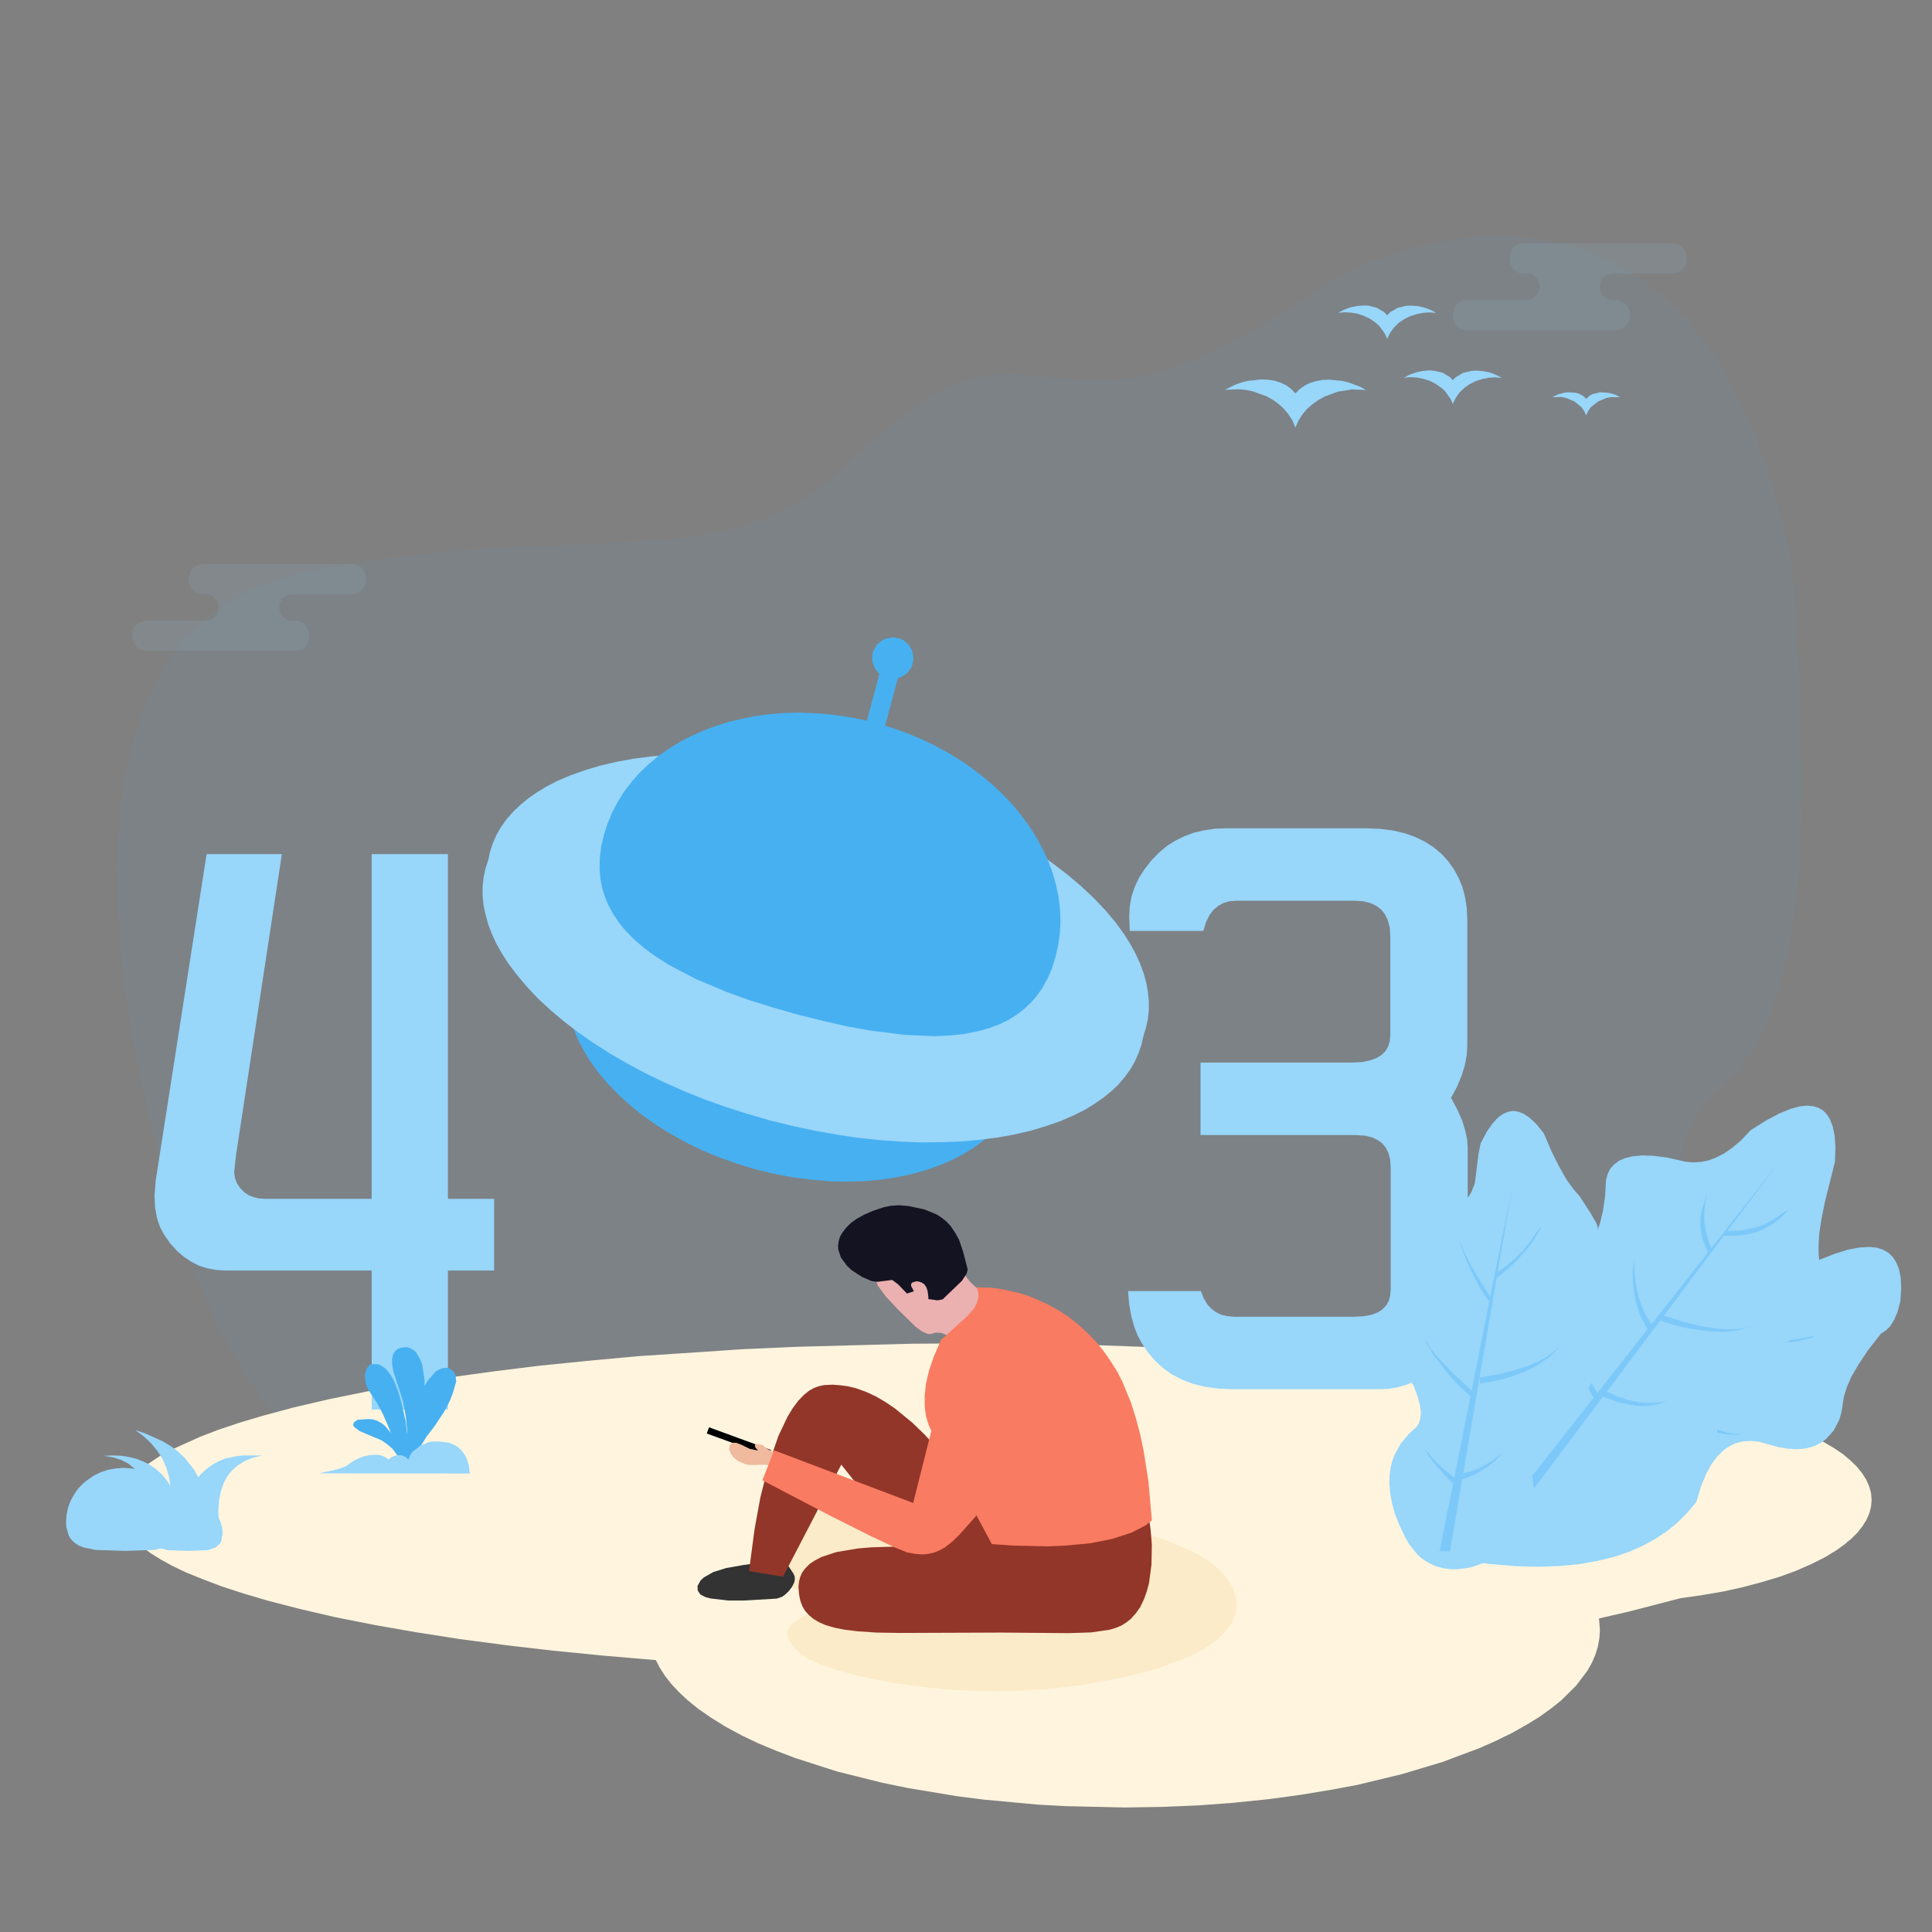 <?xml version="1.0" standalone="no"?><!DOCTYPE svg PUBLIC "-//W3C//DTD SVG 1.1//EN" "http://www.w3.org/Graphics/SVG/1.1/DTD/svg11.dtd"><svg height="1024" node-id="1" sillyvg="true" template-height="1024" template-width="1024" version="1.1" viewBox="0 0 1024 1024" width="1024" xmlns="http://www.w3.org/2000/svg" xmlns:xlink="http://www.w3.org/1999/xlink"><rect x="0" y="0" width="1024" height="1024" fill="#808080" stroke="none"/><defs node-id="113"><linearGradient gradientUnits="objectBoundingBox" id="未命名的渐变_30" node-id="5" spreadMethod="pad" x1="212.14" x2="212.78" y1="933.32" y2="933.35"><stop offset="0" stop-color="#98d6fa"></stop><stop offset="1" stop-color="#47b0f1"></stop></linearGradient><linearGradient gradientUnits="objectBoundingBox" id="未命名的渐变_30-2" node-id="8" spreadMethod="pad" x1="212.14" x2="212.78" y1="933.32" y2="933.35"><stop offset="0" stop-color="#98d6fa"></stop><stop offset="1" stop-color="#47b0f1"></stop></linearGradient><linearGradient gradientUnits="objectBoundingBox" id="未命名的渐变_3" node-id="9" spreadMethod="pad" x1="213.77" x2="214.77" y1="931.76" y2="931.76"><stop offset="0" stop-color="#fff5de"></stop><stop offset="1" stop-color="#fbd2ac"></stop></linearGradient><linearGradient gradientUnits="objectBoundingBox" id="未命名的渐变_30-3" node-id="12" spreadMethod="pad" x1="211.01" x2="211.64" y1="934.89" y2="934.91"><stop offset="0" stop-color="#98d6fa"></stop><stop offset="1" stop-color="#47b0f1"></stop></linearGradient><linearGradient gradientUnits="objectBoundingBox" id="未命名的渐变_30-4" node-id="13" spreadMethod="pad" x1="209.74" x2="210.38" y1="936.45" y2="936.47"><stop offset="0" stop-color="#98d6fa"></stop><stop offset="1" stop-color="#47b0f1"></stop></linearGradient><linearGradient gradientUnits="objectBoundingBox" id="未命名的渐变_30-5" node-id="14" spreadMethod="pad" x1="209.74" x2="210.38" y1="936.45" y2="936.47"><stop offset="0" stop-color="#98d6fa"></stop><stop offset="1" stop-color="#47b0f1"></stop></linearGradient><linearGradient gradientUnits="objectBoundingBox" id="未命名的渐变_30-6" node-id="15" spreadMethod="pad" x1="207.92" x2="208.55" y1="938.7" y2="938.72"><stop offset="0" stop-color="#98d6fa"></stop><stop offset="1" stop-color="#47b0f1"></stop></linearGradient><linearGradient gradientUnits="objectBoundingBox" id="未命名的渐变_30-7" node-id="16" spreadMethod="pad" x1="213.02" x2="213.41" y1="931.26" y2="931.82"><stop offset="0" stop-color="#98d6fa"></stop><stop offset="1" stop-color="#47b0f1"></stop></linearGradient><linearGradient gradientUnits="objectBoundingBox" id="未命名的渐变_30-8" node-id="17" spreadMethod="pad" x1="213.43" x2="214.09" y1="931.63" y2="931.42"><stop offset="0" stop-color="#98d6fa"></stop><stop offset="1" stop-color="#47b0f1"></stop></linearGradient><linearGradient gradientUnits="objectBoundingBox" id="未命名的渐变_30-9" node-id="18" spreadMethod="pad" x1="212.83" x2="213.87" y1="931.42" y2="931.57"><stop offset="0" stop-color="#98d6fa"></stop><stop offset="1" stop-color="#47b0f1"></stop></linearGradient><linearGradient gradientUnits="objectBoundingBox" id="未命名的渐变_30-10" node-id="19" spreadMethod="pad" x1="213.36" x2="214.46" y1="931.66" y2="931.46"><stop offset="0" stop-color="#98d6fa"></stop><stop offset="1" stop-color="#47b0f1"></stop></linearGradient><linearGradient gradientUnits="objectBoundingBox" id="未命名的渐变_12" node-id="20" spreadMethod="pad" x1="213.3" x2="213.61" y1="931.84" y2="931.49"><stop offset="0" stop-color="#98d6fa"></stop><stop offset="1" stop-color="#47b0f1"></stop></linearGradient><linearGradient gradientUnits="objectBoundingBox" id="未命名的渐变_30-11" node-id="23" spreadMethod="pad" x1="191.46" x2="191.52" y1="932.49" y2="931.54"><stop offset="0" stop-color="#98d6fa"></stop><stop offset="1" stop-color="#47b0f1"></stop></linearGradient><linearGradient gradientUnits="objectBoundingBox" id="未命名的渐变_30-12" node-id="24" spreadMethod="pad" x1="202.57" x2="205.29" y1="933.34" y2="932.39"><stop offset="0" stop-color="#98d6fa"></stop><stop offset="1" stop-color="#47b0f1"></stop></linearGradient><linearGradient gradientUnits="objectBoundingBox" id="未命名的渐变_30-13" node-id="25" spreadMethod="pad" x1="213.02" x2="213.4" y1="931.26" y2="931.83"><stop offset="0" stop-color="#98d6fa"></stop><stop offset="1" stop-color="#47b0f1"></stop></linearGradient><linearGradient gradientUnits="objectBoundingBox" id="未命名的渐变_30-14" node-id="26" spreadMethod="pad" x1="209.44" x2="209.04" y1="933.56" y2="934.33"><stop offset="0" stop-color="#98d6fa"></stop><stop offset="1" stop-color="#47b0f1"></stop></linearGradient><linearGradient gradientUnits="objectBoundingBox" id="未命名的渐变_30-15" node-id="27" spreadMethod="pad" x1="208.91" x2="209.47" y1="932.9" y2="933.41"><stop offset="0" stop-color="#98d6fa"></stop><stop offset="1" stop-color="#47b0f1"></stop></linearGradient><linearGradient gradientUnits="objectBoundingBox" id="未命名的渐变_30-16" node-id="28" spreadMethod="pad" x1="209.46" x2="210.31" y1="933.63" y2="933.93"><stop offset="0" stop-color="#98d6fa"></stop><stop offset="1" stop-color="#47b0f1"></stop></linearGradient><linearGradient gradientUnits="objectBoundingBox" id="未命名的渐变_30-17" node-id="29" spreadMethod="pad" x1="210.5" x2="211.35" y1="933.26" y2="933.52"><stop offset="0" stop-color="#98d6fa"></stop><stop offset="1" stop-color="#47b0f1"></stop></linearGradient><linearGradient gradientUnits="objectBoundingBox" id="未命名的渐变_30-18" node-id="30" spreadMethod="pad" x1="208.38" x2="209.23" y1="934.55" y2="934.8"><stop offset="0" stop-color="#98d6fa"></stop><stop offset="1" stop-color="#47b0f1"></stop></linearGradient><linearGradient gradientUnits="objectBoundingBox" id="未命名的渐变_30-19" node-id="31" spreadMethod="pad" x1="206.13" x2="206.41" y1="935.52" y2="934.66"><stop offset="0" stop-color="#98d6fa"></stop><stop offset="1" stop-color="#47b0f1"></stop></linearGradient><linearGradient gradientUnits="objectBoundingBox" id="未命名的渐变_30-20" node-id="32" spreadMethod="pad" x1="205.12" x2="205.17" y1="933.62" y2="932.72"><stop offset="0" stop-color="#98d6fa"></stop><stop offset="1" stop-color="#47b0f1"></stop></linearGradient><linearGradient gradientUnits="objectBoundingBox" id="未命名的渐变_30-21" node-id="33" spreadMethod="pad" x1="202.23" x2="202.25" y1="933.48" y2="932.58"><stop offset="0" stop-color="#98d6fa"></stop><stop offset="1" stop-color="#47b0f1"></stop></linearGradient><linearGradient gradientUnits="objectBoundingBox" id="未命名的渐变_30-22" node-id="34" spreadMethod="pad" x1="205.85" x2="205.91" y1="933.71" y2="932.81"><stop offset="0" stop-color="#98d6fa"></stop><stop offset="1" stop-color="#47b0f1"></stop></linearGradient><linearGradient gradientUnits="objectBoundingBox" id="未命名的渐变_30-23" node-id="35" spreadMethod="pad" x1="211.33" x2="212.46" y1="936.68" y2="936.68"><stop offset="0" stop-color="#98d6fa"></stop><stop offset="1" stop-color="#47b0f1"></stop></linearGradient><linearGradient gradientUnits="objectBoundingBox" id="未命名的渐变_30-24" node-id="36" spreadMethod="pad" x1="214.58" x2="215.22" y1="932.13" y2="932.2"><stop offset="0" stop-color="#98d6fa"></stop><stop offset="1" stop-color="#47b0f1"></stop></linearGradient><linearGradient gradientUnits="objectBoundingBox" id="未命名的渐变_31" node-id="37" spreadMethod="pad" x1="217.29" x2="217.46" y1="931.06" y2="930.99"><stop offset="0.03" stop-color="#afdef9"></stop><stop offset="1" stop-color="#7cc9f9"></stop></linearGradient><linearGradient gradientUnits="objectBoundingBox" id="未命名的渐变_30-25" node-id="40" spreadMethod="pad" x1="215.14" x2="215.68" y1="931.63" y2="931.87"><stop offset="0" stop-color="#98d6fa"></stop><stop offset="1" stop-color="#47b0f1"></stop></linearGradient><linearGradient gradientUnits="objectBoundingBox" id="未命名的渐变_31-2" node-id="41" spreadMethod="pad" x1="217.49" x2="217.63" y1="931.52" y2="931.46"><stop offset="0.03" stop-color="#afdef9"></stop><stop offset="1" stop-color="#7cc9f9"></stop></linearGradient><linearGradient gradientUnits="objectBoundingBox" id="未命名的渐变_30-26" node-id="42" spreadMethod="pad" x1="216.3" x2="216.51" y1="931.36" y2="931.93"><stop offset="0" stop-color="#98d6fa"></stop><stop offset="1" stop-color="#47b0f1"></stop></linearGradient><linearGradient gradientUnits="objectBoundingBox" id="未命名的渐变_31-3" node-id="43" spreadMethod="pad" x1="217.28" x2="217.45" y1="931.99" y2="931.92"><stop offset="0.03" stop-color="#afdef9"></stop><stop offset="1" stop-color="#7cc9f9"></stop></linearGradient><linearGradient gradientUnits="objectBoundingBox" id="未命名的渐变_32" node-id="44" spreadMethod="pad" x1="214.79" x2="215.79" y1="932.46" y2="932.46"><stop offset="0" stop-color="#f5dda7"></stop><stop offset="1" stop-color="#fa9a41"></stop></linearGradient><linearGradient gradientUnits="objectBoundingBox" id="未命名的渐变_34" node-id="47" spreadMethod="pad" x1="216.37" x2="215.5" y1="932.2" y2="932.2"><stop offset="0" stop-color="#1d181c"></stop><stop offset="0.3" stop-color="#2c2422"></stop><stop offset="0.5" stop-color="#42352c"></stop><stop offset="0.7" stop-color="#57352c"></stop><stop offset="1" stop-color="#923629"></stop></linearGradient><linearGradient gradientUnits="objectBoundingBox" id="未命名的渐变_34-2" node-id="53" spreadMethod="pad" x1="216.01" x2="215.14" y1="932.56" y2="932.56"><stop offset="0" stop-color="#1d181c"></stop><stop offset="0.3" stop-color="#2c2422"></stop><stop offset="0.5" stop-color="#42352c"></stop><stop offset="0.7" stop-color="#57352c"></stop><stop offset="1" stop-color="#923629"></stop></linearGradient><linearGradient gradientUnits="objectBoundingBox" id="未命名的渐变_36" node-id="54" spreadMethod="pad" x1="216.78" x2="215.78" y1="932.04" y2="932.04"><stop offset="0" stop-color="#ffb859"></stop><stop offset="1" stop-color="#f97b61"></stop></linearGradient><linearGradient gradientUnits="objectBoundingBox" id="未命名的渐变_36-2" node-id="57" spreadMethod="pad" x1="216.48" x2="215.48" y1="932.13" y2="932.13"><stop offset="0" stop-color="#ffb859"></stop><stop offset="1" stop-color="#f97b61"></stop></linearGradient></defs><g node-id="342"><g node-id="343"><path d="M 0.00 0.00 L 1024.00 0.00 L 1024.00 1024.00 L 0.00 1024.00 Z" fill="#ffffff" fill-opacity="0" fill-rule="nonzero" group-id="1,2" id="矩形" node-id="61" stroke="none" target-height="1024" target-width="1024" target-x="0" target-y="0"></path><g node-id="344"><g node-id="350"><path d="M 76.80 581.80 L 72.00 559.40 L 67.80 535.60 L 64.20 506.80 L 62.30 480.30 L 62.10 458.20 L 62.40 447.00 L 63.20 435.80 L 64.40 424.60 L 66.10 413.40 L 68.20 402.50 L 71.00 391.90 L 73.40 384.00 L 76.20 376.30 L 79.30 368.90 L 82.80 361.80 L 86.70 354.80 L 91.00 348.20 L 95.70 341.90 L 100.90 335.90 L 106.50 330.30 L 112.60 325.10 L 119.20 320.30 L 126.40 315.90 L 132.30 312.90 L 138.70 310.10 L 145.40 307.60 L 152.70 305.40 L 160.40 303.50 L 178.10 300.10 L 194.90 297.30 L 210.70 295.10 L 226.70 293.30 L 256.00 290.80 L 277.20 289.70 L 333.40 287.30 L 356.00 285.50 L 366.40 284.30 L 376.70 282.60 L 386.60 280.50 L 396.00 278.00 L 402.90 275.70 L 409.70 273.00 L 416.30 270.00 L 422.80 266.50 L 428.90 262.70 L 435.10 258.40 L 441.10 253.50 L 464.00 232.30 L 478.40 220.40 L 490.80 211.80 L 496.90 208.20 L 502.50 205.40 L 507.70 203.20 L 513.00 201.40 L 518.20 200.10 L 528.20 198.70 L 538.70 198.50 L 546.80 199.00 L 575.60 201.60 L 582.90 201.80 L 590.30 201.50 L 597.80 200.60 L 605.20 199.20 L 612.70 197.40 L 620.20 195.20 L 634.80 189.80 L 652.30 181.60 L 662.10 176.40 L 680.00 165.80 L 708.70 147.10 L 721.40 140.90 L 730.30 137.30 L 743.60 132.90 L 759.10 128.90 L 776.30 126.10 L 785.10 125.30 L 794.30 125.10 L 803.80 125.30 L 818.10 126.90 L 832.70 130.20 L 839.80 132.50 L 847.00 135.30 L 854.30 138.60 L 861.50 142.50 L 868.40 146.90 L 875.30 151.90 L 882.20 157.70 L 889.00 164.20 L 894.10 169.60 L 904.10 182.10 L 913.90 197.00 L 922.50 213.10 L 926.70 222.20 L 930.80 232.10 L 938.20 253.20 L 944.60 276.50 L 947.60 289.50 L 950.40 303.50 L 951.90 326.90 L 954.30 374.00 L 955.10 412.60 L 954.60 442.10 L 953.90 456.60 L 952.70 470.50 L 949.70 493.80 L 948.00 503.30 L 943.80 520.90 L 941.10 529.40 L 938.10 537.40 L 934.90 544.90 L 931.30 551.80 L 928.10 557.30 L 924.60 562.30 L 921.00 567.00 L 917.10 571.30 L 907.60 580.30 L 903.20 585.10 L 899.80 589.70 L 897.10 594.00 L 894.80 598.80 L 893.20 603.30 L 892.20 607.60 L 891.80 611.70 L 891.90 616.00 L 892.40 620.00 L 893.40 624.00 L 894.90 627.80 L 898.90 635.00 L 904.30 641.60 L 908.50 645.70 L 913.10 649.40 L 918.10 652.80 L 923.30 655.80 L 928.70 658.40 L 934.10 660.60 L 939.70 662.40 L 945.10 663.80 L 953.50 665.30 L 956.00 666.20 L 958.00 667.40 L 959.50 668.90 L 960.70 670.60 L 961.60 673.10 L 962.00 676.00 L 961.80 679.40 L 961.00 683.40 L 957.90 691.30 L 955.50 695.90 L 952.30 701.00 L 947.80 707.30 L 942.40 714.10 L 935.80 721.30 L 928.90 728.20 L 921.10 735.20 L 912.30 742.40 L 903.30 749.20 L 893.60 755.80 L 883.10 762.30 L 875.00 766.80 L 858.00 775.10 L 843.70 781.10 L 836.30 783.70 L 826.40 786.80 L 810.80 791.10 L 790.70 796.10 L 769.10 800.90 L 743.80 806.00 L 717.40 810.90 L 687.90 815.70 L 657.50 820.10 L 624.90 824.20 L 602.90 826.60 L 556.90 830.60 L 509.90 833.40 L 485.90 834.20 L 461.90 834.60 L 438.00 834.50 L 414.00 834.00 L 390.10 832.90 L 366.50 831.30 L 343.20 829.10 L 325.70 827.10 L 308.60 824.60 L 291.90 821.90 L 275.50 818.70 L 259.10 815.20 L 243.20 811.20 L 227.90 806.80 L 213.00 802.00 L 204.40 798.00 L 196.20 793.60 L 188.40 788.80 L 181.00 783.70 L 173.80 778.20 L 167.00 772.40 L 160.50 766.30 L 154.40 759.90 L 146.60 751.00 L 139.40 741.80 L 132.80 732.30 L 126.60 722.50 L 120.80 712.60 L 115.60 702.60 L 110.70 692.40 L 102.20 672.40 L 96.80 657.60 L 92.20 643.60 L 88.20 629.90 L 82.20 606.10 L 76.80 581.80 Z" fill="#47b0f1" fill-opacity="0.05" fill-rule="nonzero" group-id="1,2,3,9" id="路径-58" node-id="63" stroke="none" target-height="709.5" target-width="899.9" target-x="62.1" target-y="125.1"></path></g><g node-id="351"><path d="M 158.00 329.00 L 161.10 330.60 L 162.30 331.80 L 163.80 334.70 L 164.00 336.50 L 163.70 339.50 L 163.00 341.30 L 161.80 342.80 L 160.30 344.00 L 158.50 344.70 L 156.50 345.00 L 77.50 345.00 L 75.50 344.70 L 73.70 344.00 L 72.20 342.80 L 71.00 341.30 L 70.30 339.50 L 70.00 337.50 L 70.30 334.50 L 71.00 332.70 L 72.20 331.20 L 73.70 330.00 L 75.50 329.30 L 77.50 329.00 L 109.00 329.00 L 110.90 328.70 L 112.50 328.10 L 113.90 327.00 L 115.00 325.70 L 115.70 324.10 L 116.00 322.00 L 115.70 320.10 L 115.10 318.50 L 114.00 317.10 L 112.70 316.00 L 111.10 315.30 L 109.20 315.00 L 106.00 315.00 L 104.30 314.30 L 101.70 312.20 L 100.20 309.30 L 100.00 306.50 L 100.30 304.50 L 101.00 302.70 L 102.20 301.20 L 103.70 300.00 L 105.50 299.30 L 107.50 299.00 L 186.50 299.00 L 188.50 299.30 L 190.30 300.00 L 191.80 301.20 L 193.00 302.70 L 193.70 304.50 L 194.00 307.50 L 193.70 309.50 L 193.00 311.30 L 191.80 312.80 L 190.30 314.00 L 188.50 314.70 L 186.50 315.00 L 155.00 315.00 L 153.10 315.30 L 151.50 315.90 L 150.10 317.00 L 149.00 318.30 L 148.30 319.90 L 148.00 321.80 L 148.30 323.90 L 148.90 325.50 L 150.00 326.90 L 151.30 328.00 L 152.90 328.70 L 154.80 329.00 L 158.00 329.00 Z" fill="url(#未命名的渐变_30)" fill-opacity="0.1" fill-rule="nonzero" group-id="1,2,3,10" id="形状结合" node-id="64" stroke="none" target-height="46" target-width="124" target-x="70" target-y="299"></path></g><g node-id="352"><path d="M 858.00 159.00 L 861.10 160.60 L 862.30 161.80 L 863.80 164.70 L 864.00 166.50 L 863.70 169.50 L 863.00 171.30 L 861.80 172.80 L 860.30 174.00 L 858.50 174.70 L 856.50 175.00 L 777.50 175.00 L 775.50 174.70 L 773.70 174.00 L 772.20 172.80 L 771.00 171.30 L 770.30 169.50 L 770.00 167.50 L 770.30 164.50 L 771.00 162.70 L 772.20 161.20 L 773.70 160.00 L 775.50 159.30 L 777.50 159.00 L 809.00 159.00 L 810.90 158.70 L 812.50 158.10 L 813.90 157.00 L 815.00 155.70 L 815.70 154.10 L 816.00 152.00 L 815.70 150.10 L 815.10 148.50 L 814.00 147.10 L 812.70 146.00 L 811.10 145.30 L 809.20 145.00 L 806.00 145.00 L 804.30 144.30 L 801.70 142.20 L 800.20 139.30 L 800.00 136.50 L 800.30 134.50 L 801.00 132.70 L 802.20 131.20 L 803.70 130.00 L 805.50 129.30 L 807.50 129.00 L 886.50 129.00 L 888.50 129.30 L 890.30 130.00 L 891.80 131.20 L 893.00 132.70 L 893.70 134.50 L 894.00 137.50 L 893.70 139.50 L 893.00 141.30 L 891.80 142.80 L 890.30 144.00 L 888.50 144.70 L 886.50 145.00 L 855.00 145.00 L 853.10 145.30 L 851.50 145.90 L 850.10 147.00 L 849.00 148.30 L 848.30 149.90 L 848.00 151.80 L 848.30 153.90 L 848.90 155.50 L 850.00 156.90 L 851.30 158.00 L 852.90 158.70 L 854.80 159.00 L 858.00 159.00 Z" fill="url(#未命名的渐变_30-2)" fill-opacity="0.1" fill-rule="nonzero" group-id="1,2,3,11" id="形状结合-2" node-id="65" stroke="none" target-height="46" target-width="124" target-x="770" target-y="129"></path></g><path d="M 514.50 712.00 L 547.40 712.20 L 579.20 712.90 L 610.10 714.00 L 640.90 715.50 L 670.40 717.30 L 698.60 719.50 L 726.80 722.20 L 753.30 725.20 L 778.10 728.40 L 802.90 732.10 L 825.60 735.90 L 846.30 740.00 L 859.80 740.30 L 872.70 741.10 L 885.10 742.20 L 897.50 743.80 L 909.10 745.70 L 920.00 747.90 L 930.80 750.50 L 940.60 753.40 L 949.40 756.50 L 958.20 760.10 L 965.70 763.80 L 972.20 767.60 L 976.90 770.80 L 980.80 774.10 L 984.10 777.30 L 986.80 780.60 L 989.10 784.20 L 990.70 787.80 L 991.70 791.30 L 992.00 795.00 L 991.70 798.50 L 990.80 802.00 L 989.30 805.50 L 987.10 809.00 L 984.60 812.20 L 981.50 815.30 L 977.70 818.50 L 973.30 821.70 L 967.20 825.40 L 960.00 829.00 L 951.80 832.60 L 943.30 835.70 L 934.00 838.50 L 923.80 841.20 L 913.50 843.50 L 902.40 845.40 L 890.60 847.10 L 863.20 854.20 L 847.50 857.80 L 848.00 864.00 L 847.70 868.40 L 846.90 872.70 L 845.60 877.00 L 843.80 881.20 L 841.30 885.60 L 835.40 893.40 L 827.30 901.40 L 822.40 905.30 L 816.20 909.80 L 809.20 914.10 L 801.40 918.50 L 792.60 922.80 L 784.00 926.60 L 764.50 933.90 L 742.80 940.40 L 719.50 946.00 L 706.80 948.40 L 690.00 951.20 L 672.40 953.60 L 653.80 955.50 L 635.20 956.90 L 615.90 957.70 L 596.00 958.00 L 565.00 957.30 L 550.20 956.50 L 521.10 953.80 L 507.10 952.00 L 480.70 947.60 L 467.60 944.90 L 443.60 938.90 L 421.50 931.80 L 411.30 927.90 L 401.90 924.00 L 393.30 919.90 L 384.60 915.20 L 377.00 910.50 L 370.20 905.80 L 364.40 901.10 L 359.80 896.80 L 355.80 892.50 L 352.50 888.30 L 349.80 884.10 L 347.60 879.90 L 319.60 877.50 L 293.20 874.90 L 268.30 872.00 L 243.40 868.70 L 220.40 865.10 L 199.20 861.40 L 178.00 857.20 L 159.00 852.80 L 142.00 848.40 L 129.10 844.60 L 117.70 840.90 L 107.70 837.10 L 98.80 833.50 L 91.40 830.00 L 85.10 826.50 L 79.80 823.20 L 71.50 816.90 L 68.40 813.70 L 66.00 810.60 L 64.20 807.70 L 63.00 804.80 L 62.30 801.90 L 62.00 799.00 L 62.20 796.20 L 63.00 793.30 L 64.10 790.50 L 65.90 787.60 L 68.20 784.60 L 71.20 781.50 L 74.80 778.40 L 84.30 772.00 L 90.40 768.60 L 106.10 761.50 L 115.80 757.80 L 126.80 754.10 L 139.20 750.40 L 155.60 746.00 L 174.00 741.70 L 194.50 737.50 L 215.00 733.80 L 237.30 730.20 L 261.40 726.90 L 285.50 723.90 L 311.20 721.30 L 338.30 718.80 L 393.70 715.10 L 423.30 713.80 L 483.20 712.20 L 514.50 712.00 Z" fill="url(#未命名的渐变_3)" fill-rule="nonzero" group-id="1,2,3" id="形状结合-3" node-id="66" stroke="none" target-height="246" target-width="930" target-x="62" target-y="712"></path><g node-id="353"><path d="M 686.60 226.70 L 685.00 222.90 L 683.00 219.70 L 680.60 216.80 L 677.80 214.20 L 674.80 212.00 L 671.40 210.10 L 664.30 207.50 L 660.50 206.70 L 656.70 206.30 L 649.20 206.60 L 655.10 203.70 L 658.40 202.60 L 661.90 201.80 L 668.80 201.10 L 672.30 201.30 L 675.60 201.80 L 678.70 202.80 L 681.70 204.20 L 684.30 206.10 L 686.60 208.50 L 688.90 206.20 L 691.60 204.30 L 694.50 202.90 L 697.60 202.00 L 700.90 201.40 L 704.40 201.20 L 711.40 201.90 L 714.80 202.70 L 721.20 205.10 L 724.00 206.70 L 716.60 206.40 L 709.00 207.60 L 701.80 210.30 L 698.50 212.20 L 695.40 214.40 L 692.60 216.90 L 690.20 219.80 L 688.20 223.00 L 686.60 226.60 Z" fill="url(#未命名的渐变_30-3)" fill-rule="nonzero" group-id="1,2,3,12" id="路径" node-id="68" stroke="none" target-height="25.6" target-width="74.8" target-x="649.2" target-y="201.1"></path><path d="M 770.00 214.10 L 768.90 211.50 L 765.80 207.20 L 763.90 205.50 L 761.00 203.50 L 757.90 201.90 L 754.50 200.80 L 751.00 200.10 L 747.50 199.90 L 744.10 200.20 L 747.10 198.60 L 750.50 197.40 L 754.10 196.60 L 757.70 196.30 L 760.10 196.50 L 764.50 197.50 L 768.40 199.80 L 770.00 201.50 L 771.60 199.90 L 775.50 197.60 L 779.90 196.60 L 782.40 196.40 L 786.00 196.70 L 789.60 197.40 L 793.00 198.70 L 796.00 200.30 L 792.50 200.00 L 789.10 200.20 L 785.60 200.90 L 782.20 202.00 L 779.00 203.60 L 776.10 205.60 L 773.60 208.00 L 771.60 210.80 L 770.00 214.10 Z" fill="url(#未命名的渐变_30-4)" fill-rule="nonzero" group-id="1,2,3,12" id="路径-2" node-id="69" stroke="none" target-height="17.8" target-width="51.9" target-x="744.1" target-y="196.3"></path><path d="M 735.20 179.60 L 734.10 177.00 L 731.10 172.80 L 729.10 171.00 L 726.20 169.00 L 723.10 167.50 L 719.70 166.30 L 716.20 165.70 L 712.70 165.50 L 709.20 165.80 L 712.30 164.20 L 715.70 162.90 L 719.20 162.20 L 722.90 161.90 L 725.30 162.00 L 729.70 163.10 L 733.60 165.40 L 735.20 167.10 L 736.90 165.40 L 740.70 163.20 L 745.20 162.10 L 747.60 162.00 L 751.20 162.20 L 754.80 163.00 L 758.20 164.20 L 761.20 165.80 L 757.80 165.60 L 754.30 165.80 L 750.80 166.50 L 747.40 167.60 L 744.30 169.10 L 741.40 171.10 L 738.90 173.50 L 736.80 176.40 L 735.20 179.60 Z" fill="url(#未命名的渐变_30-5)" fill-rule="nonzero" group-id="1,2,3,12" id="路径-3" node-id="70" stroke="none" target-height="17.7" target-width="52" target-x="709.2" target-y="161.9"></path><path d="M 840.70 220.10 L 839.60 217.80 L 838.20 215.80 L 834.50 212.80 L 830.00 210.90 L 827.50 210.40 L 822.70 210.50 L 825.60 209.10 L 828.80 208.20 L 831.10 207.90 L 835.40 208.20 L 837.40 208.90 L 839.20 209.90 L 840.70 211.40 L 842.30 209.90 L 844.00 208.90 L 848.20 207.90 L 852.60 208.20 L 855.90 209.10 L 858.70 210.50 L 853.90 210.50 L 851.50 210.90 L 847.00 212.80 L 843.20 215.80 L 841.80 217.80 L 840.70 220.10 Z" fill="url(#未命名的渐变_30-6)" fill-rule="nonzero" group-id="1,2,3,12" id="路径-4" node-id="71" stroke="none" target-height="12.2" target-width="36" target-x="822.7" target-y="207.9"></path></g></g><g node-id="345"><path d="M 237.40 747.10 L 237.40 673.40 L 261.90 673.40 L 261.90 635.40 L 237.40 635.40 L 237.40 452.70 L 197.00 452.70 L 197.00 635.40 L 140.70 635.40 L 137.30 635.20 L 134.40 634.50 L 131.90 633.50 L 129.70 632.10 L 127.20 629.60 L 125.50 627.00 L 124.50 624.20 L 124.10 621.30 L 125.10 612.20 L 149.40 452.70 L 109.50 452.70 L 82.50 625.90 L 81.90 633.70 L 82.20 640.10 L 83.20 645.60 L 84.80 650.30 L 86.90 654.30 L 90.20 659.00 L 93.70 662.90 L 97.40 666.10 L 101.30 668.70 L 105.40 670.80 L 109.80 672.20 L 114.50 673.10 L 119.50 673.40 L 197.00 673.40 L 197.00 747.10 Z" fill="url(#未命名的渐变_30-7)" fill-rule="nonzero" group-id="1,2,4" id="_4" node-id="73" stroke="none" target-height="294.4" target-width="180" target-x="81.9" target-y="452.7"></path><g node-id="354"><g node-id="356"><path d="M 442.30 465.30 L 452.30 468.30 L 461.70 471.60 L 470.60 475.30 L 479.10 479.40 L 487.50 484.00 L 495.30 488.80 L 502.40 493.90 L 509.10 499.20 L 515.50 505.00 L 521.10 510.80 L 526.10 516.80 L 530.50 522.90 L 533.70 528.00 L 536.40 533.20 L 538.70 538.30 L 540.50 543.50 L 541.80 548.60 L 542.80 553.90 L 543.20 559.20 L 543.10 564.30 L 542.50 569.50 L 541.40 574.70 L 539.80 579.70 L 537.70 584.50 L 535.20 589.00 L 532.20 593.30 L 528.70 597.50 L 525.00 601.20 L 520.90 604.80 L 516.40 608.10 L 511.40 611.20 L 506.10 614.10 L 499.20 617.20 L 491.90 619.80 L 484.10 622.10 L 475.70 623.90 L 467.30 625.20 L 458.50 626.00 L 449.40 626.30 L 439.80 626.10 L 430.40 625.30 L 420.80 624.10 L 411.00 622.30 L 400.90 619.90 L 391.00 616.90 L 381.60 613.60 L 372.60 609.90 L 364.10 605.80 L 355.80 601.20 L 348.00 596.40 L 340.80 591.30 L 334.20 586.00 L 327.80 580.20 L 322.10 574.30 L 317.10 568.40 L 312.70 562.30 L 309.50 557.10 L 306.80 552.00 L 304.60 546.80 L 302.80 541.70 L 301.40 536.60 L 300.50 531.30 L 300.10 526.00 L 300.20 520.80 L 300.80 515.70 L 301.90 510.50 L 303.50 505.50 L 305.60 500.70 L 308.10 496.20 L 311.10 491.80 L 314.50 487.70 L 318.20 483.90 L 322.40 480.40 L 326.90 477.00 L 331.80 473.90 L 337.20 471.00 L 344.00 468.00 L 351.30 465.30 L 359.20 463.10 L 367.60 461.30 L 376.00 460.00 L 384.70 459.20 L 393.90 458.90 L 403.40 459.10 L 412.80 459.80 L 422.40 461.10 L 432.30 462.90 L 442.30 465.30 Z" fill="url(#未命名的渐变_30-8)" fill-rule="nonzero" group-id="1,2,4,13,15" id="椭圆形" node-id="75" stroke="none" target-height="167.4" target-width="243.1" target-x="300.1" target-y="458.9"></path></g><g node-id="357"><path d="M 454.50 419.90 L 466.50 423.40 L 478.10 427.10 L 489.20 431.10 L 499.90 435.40 L 510.50 440.10 L 520.60 445.00 L 530.10 450.10 L 539.10 455.30 L 548.00 461.00 L 556.20 466.70 L 563.70 472.50 L 570.60 478.30 L 577.40 484.60 L 583.30 490.90 L 588.50 497.10 L 593.10 503.20 L 596.50 508.50 L 599.40 513.60 L 601.70 518.70 L 603.60 523.70 L 605.10 528.70 L 606.10 533.80 L 606.60 538.80 L 606.60 543.70 L 606.10 548.60 L 605.10 553.40 L 603.50 558.10 L 601.50 562.60 L 599.10 566.80 L 596.10 570.90 L 592.70 574.90 L 589.00 578.40 L 584.80 581.80 L 580.20 585.00 L 575.20 588.10 L 569.60 590.90 L 562.60 594.00 L 554.90 596.70 L 546.70 599.20 L 537.70 601.30 L 528.80 602.90 L 519.30 604.10 L 509.40 605.00 L 498.80 605.40 L 488.50 605.50 L 477.70 605.10 L 466.50 604.30 L 455.00 603.10 L 443.60 601.40 L 431.90 599.30 L 420.10 596.80 L 407.90 593.80 L 395.90 590.30 L 384.30 586.60 L 373.20 582.60 L 362.50 578.30 L 351.90 573.60 L 341.80 568.70 L 332.30 563.60 L 323.30 558.40 L 314.40 552.70 L 306.20 547.00 L 298.70 541.20 L 291.80 535.40 L 285.00 529.10 L 279.10 522.80 L 273.90 516.60 L 269.30 510.50 L 265.90 505.20 L 263.00 500.00 L 260.70 495.00 L 258.80 490.00 L 257.40 485.00 L 256.30 479.90 L 255.80 474.90 L 255.80 469.90 L 256.30 465.10 L 257.30 460.30 L 258.90 455.60 L 260.90 451.10 L 263.30 446.80 L 266.30 442.70 L 269.70 438.80 L 273.50 435.30 L 277.60 431.90 L 282.20 428.70 L 287.20 425.60 L 292.80 422.70 L 299.80 419.70 L 307.50 417.00 L 315.70 414.50 L 324.70 412.40 L 333.60 410.80 L 343.10 409.60 L 353.00 408.70 L 363.60 408.30 L 373.90 408.20 L 384.70 408.60 L 395.90 409.40 L 407.40 410.60 L 418.80 412.30 L 430.50 414.30 L 442.40 416.90 L 454.50 419.90 Z" fill="url(#未命名的渐变_30-9)" fill-rule="nonzero" group-id="1,2,4,13,16" id="椭圆形备份-7" node-id="76" stroke="none" target-height="197.3" target-width="350.8" target-x="255.8" target-y="408.2"></path></g><g node-id="358"><path d="M 456.80 411.20 L 468.40 414.50 L 490.50 422.10 L 511.70 430.90 L 521.80 435.80 L 531.40 440.80 L 540.50 446.10 L 549.60 451.80 L 558.00 457.60 L 565.80 463.60 L 572.90 469.60 L 579.90 476.20 L 586.00 482.60 L 591.30 488.90 L 595.80 495.10 L 599.20 500.50 L 602.00 505.70 L 604.30 510.80 L 606.10 515.70 L 607.50 520.60 L 608.40 525.70 L 608.90 530.60 L 608.90 535.40 L 608.40 540.10 L 607.40 544.70 L 605.90 549.40 L 603.90 553.90 L 601.40 558.20 L 598.50 562.30 L 595.00 566.20 L 591.30 569.70 L 587.10 573.10 L 582.60 576.30 L 577.50 579.40 L 571.90 582.30 L 564.90 585.30 L 557.30 588.00 L 549.00 590.50 L 540.00 592.60 L 531.10 594.20 L 521.70 595.40 L 511.70 596.30 L 501.20 596.70 L 490.80 596.80 L 480.00 596.40 L 468.90 595.60 L 457.30 594.40 L 445.90 592.70 L 434.30 590.70 L 422.40 588.10 L 410.20 585.10 L 398.20 581.60 L 386.60 577.90 L 375.50 573.90 L 364.80 569.60 L 354.20 564.90 L 344.10 560.00 L 334.60 554.90 L 325.70 549.70 L 316.80 544.00 L 308.60 538.30 L 301.00 532.50 L 294.10 526.70 L 287.40 520.40 L 281.40 514.10 L 276.20 507.90 L 271.60 501.80 L 268.20 496.50 L 265.40 491.30 L 263.00 486.30 L 261.10 481.30 L 259.70 476.30 L 258.70 471.20 L 258.20 466.20 L 258.20 461.30 L 258.70 456.40 L 259.70 451.60 L 261.20 446.90 L 263.20 442.40 L 265.70 438.10 L 268.60 434.10 L 272.10 430.10 L 275.80 426.60 L 279.90 423.20 L 284.50 420.00 L 289.60 416.90 L 295.20 414.00 L 302.20 411.00 L 309.80 408.30 L 318.10 405.80 L 327.10 403.70 L 336.00 402.10 L 345.40 400.90 L 355.40 400.00 L 365.90 399.60 L 376.30 399.50 L 387.00 399.90 L 398.20 400.70 L 409.80 401.90 L 421.20 403.60 L 432.80 405.60 L 444.70 408.20 L 456.80 411.20 Z" fill="url(#未命名的渐变_30-10)" fill-rule="nonzero" group-id="1,2,4,13,17" id="椭圆形备份-8" node-id="77" stroke="none" target-height="197.3" target-width="350.7" target-x="258.2" target-y="399.5"></path></g><path d="M 422.90 537.80 L 436.30 541.10 L 449.00 544.00 L 461.20 546.20 L 479.40 548.50 L 495.70 549.20 L 503.80 548.80 L 511.30 548.00 L 518.20 546.60 L 524.70 544.80 L 529.70 542.90 L 534.40 540.60 L 538.80 537.90 L 542.80 534.80 L 546.50 531.30 L 549.70 527.60 L 552.70 523.30 L 555.30 518.50 L 557.60 513.10 L 559.50 507.00 L 560.90 500.60 L 561.80 494.20 L 562.10 487.90 L 561.80 481.50 L 561.00 475.20 L 559.70 468.90 L 557.90 462.60 L 555.60 456.40 L 552.80 450.30 L 549.60 444.40 L 546.00 438.60 L 541.80 432.80 L 537.40 427.30 L 532.50 422.10 L 527.20 416.90 L 521.40 412.00 L 515.50 407.40 L 509.10 403.00 L 502.40 398.90 L 495.30 395.10 L 488.00 391.60 L 480.50 388.50 L 472.60 385.70 L 464.30 383.20 L 456.00 381.20 L 447.70 379.70 L 439.60 378.60 L 431.60 378.00 L 423.50 377.70 L 415.70 377.90 L 408.00 378.50 L 400.50 379.50 L 393.10 381.00 L 385.90 382.70 L 379.00 384.90 L 372.40 387.40 L 366.00 390.30 L 359.90 393.50 L 354.10 397.10 L 348.70 400.90 L 343.60 405.20 L 338.90 409.70 L 334.70 414.50 L 330.80 419.60 L 327.40 425.00 L 324.40 430.70 L 322.00 436.60 L 320.00 442.80 L 318.60 449.00 L 317.90 454.90 L 317.80 460.30 L 318.20 465.50 L 319.10 470.40 L 320.60 475.30 L 322.50 479.90 L 325.00 484.40 L 327.90 488.80 L 331.30 493.00 L 336.00 497.80 L 341.30 502.40 L 347.40 506.90 L 354.20 511.20 L 368.60 518.80 L 385.50 525.90 L 397.20 530.10 L 409.70 534.00 L 422.90 537.80 Z" fill="url(#未命名的渐变_12)" fill-rule="nonzero" group-id="1,2,4,13" id="椭圆形-2" node-id="78" stroke="none" target-height="171.5" target-width="244.3" target-x="317.8" target-y="377.7"></path><path d="M 473.70 348.40 L 474.90 349.00 L 476.70 350.80 L 477.30 353.20 L 477.20 354.60 L 462.70 408.60 L 462.20 409.90 L 460.40 411.70 L 457.90 412.40 L 456.60 412.20 L 454.30 410.90 L 453.00 408.70 L 453.00 406.10 L 467.50 352.00 L 468.00 350.80 L 469.80 348.90 L 472.30 348.30 L 473.70 348.40 Z" fill="url(#未命名的渐变_30-11)" fill-rule="nonzero" group-id="1,2,4,13" id="矩形-2" node-id="79" stroke="none" target-height="64.1" target-width="24.3" target-x="453" target-y="348.3"></path><path d="M 484.20 348.80 L 483.50 352.60 L 482.70 354.30 L 480.30 357.20 L 477.10 359.10 L 473.20 359.80 L 469.40 359.10 L 466.10 357.20 L 463.70 354.30 L 462.40 350.80 L 462.40 346.80 L 462.90 344.90 L 464.80 341.70 L 467.70 339.30 L 469.40 338.50 L 473.20 337.80 L 477.10 338.50 L 478.80 339.30 L 481.60 341.70 L 483.50 344.90 L 484.20 348.80 Z" fill="url(#未命名的渐变_30-12)" fill-rule="nonzero" group-id="1,2,4,13" id="椭圆形-3" node-id="80" stroke="none" target-height="22" target-width="21.8" target-x="462.4" target-y="337.8"></path></g><path d="M 597.90 684.30 L 636.50 684.30 L 638.00 688.10 L 639.80 691.20 L 642.00 693.60 L 644.40 695.40 L 647.20 696.80 L 650.50 697.60 L 654.20 697.90 L 717.80 697.90 L 723.00 697.60 L 727.10 696.80 L 730.30 695.60 L 732.70 694.00 L 734.60 692.00 L 736.00 689.70 L 736.80 686.90 L 737.10 683.50 L 737.10 618.80 L 736.80 614.50 L 735.90 611.10 L 734.50 608.30 L 732.60 606.00 L 730.20 604.20 L 727.10 602.80 L 723.30 601.90 L 718.60 601.60 L 636.30 601.60 L 636.30 563.20 L 716.40 563.20 L 722.00 562.90 L 726.30 562.00 L 729.70 560.70 L 732.30 559.10 L 734.30 557.10 L 735.70 554.80 L 736.60 551.90 L 736.90 548.60 L 736.90 496.50 L 736.60 491.70 L 735.60 487.80 L 734.10 484.70 L 732.10 482.10 L 729.60 480.20 L 726.50 478.70 L 722.60 477.70 L 717.80 477.40 L 655.40 477.40 L 651.60 477.70 L 648.40 478.60 L 645.60 480.20 L 643.10 482.30 L 641.00 485.10 L 639.20 488.80 L 637.80 493.40 L 598.80 493.40 L 598.50 485.60 L 598.80 480.30 L 599.70 475.30 L 601.30 470.40 L 603.50 465.60 L 606.50 460.90 L 610.10 456.20 L 614.60 451.60 L 618.60 448.30 L 622.90 445.60 L 627.60 443.30 L 632.60 441.40 L 638.10 440.10 L 644.00 439.20 L 650.50 439.00 L 723.60 439.00 L 731.40 439.30 L 738.40 440.20 L 744.70 441.70 L 750.30 443.70 L 755.40 446.20 L 759.90 449.10 L 764.00 452.60 L 767.60 456.50 L 770.60 460.70 L 773.10 465.30 L 775.10 470.10 L 776.50 475.40 L 777.40 481.10 L 777.70 487.30 L 777.70 554.00 L 777.40 559.20 L 776.40 564.60 L 774.70 570.10 L 772.30 575.90 L 769.10 581.90 L 772.50 588.30 L 775.00 594.00 L 776.60 599.20 L 777.60 603.80 L 777.90 608.00 L 777.90 688.20 L 777.60 694.10 L 776.70 699.50 L 775.30 704.60 L 773.40 709.30 L 771.00 713.60 L 768.10 717.70 L 764.60 721.50 L 759.90 725.70 L 755.20 729.00 L 750.50 731.70 L 745.90 733.80 L 741.10 735.20 L 736.30 736.10 L 731.50 736.30 L 653.30 736.30 L 645.50 736.00 L 638.50 735.00 L 632.10 733.40 L 626.40 731.20 L 621.20 728.50 L 616.60 725.20 L 612.30 721.30 L 608.50 716.90 L 605.10 711.80 L 602.90 707.70 L 601.10 703.00 L 599.60 697.60 L 598.50 691.40 L 597.90 684.30 Z" fill="url(#未命名的渐变_30-13)" fill-rule="nonzero" group-id="1,2,4" id="_3" node-id="81" stroke="none" target-height="297.3" target-width="180" target-x="597.9" target-y="439"></path></g><g node-id="346"><path d="M 77.40 807.50 L 78.00 800.20 L 77.80 794.20 L 76.90 789.00 L 75.50 784.80 L 73.50 781.20 L 71.10 778.30 L 68.10 775.80 L 64.50 773.90 L 60.20 772.50 L 55.00 771.60 L 60.00 771.40 L 64.50 771.60 L 68.70 772.30 L 72.60 773.30 L 76.10 774.70 L 79.60 776.50 L 82.70 778.70 L 85.50 781.20 L 88.00 784.00 L 90.20 787.30 L 91.90 790.70 L 93.30 794.30 L 94.40 798.40 L 95.10 802.70 L 95.40 807.50 L 77.40 807.50 Z" fill="url(#未命名的渐变_30-14)" fill-rule="nonzero" group-id="1,2,5" id="路径-38" node-id="83" stroke="none" target-height="36.1" target-width="40.4" target-x="55" target-y="771.4"></path><path d="M 89.10 807.70 L 90.30 800.50 L 90.70 794.10 L 90.40 788.20 L 89.60 782.80 L 88.10 777.80 L 86.10 773.20 L 83.40 769.00 L 80.20 765.10 L 76.30 761.40 L 71.70 758.00 L 76.90 759.70 L 86.20 763.90 L 90.40 766.40 L 94.40 769.40 L 98.00 772.80 L 102.80 778.90 L 104.90 782.60 L 108.50 791.00 L 111.30 801.40 L 112.40 807.70 L 104.60 808.00 L 89.10 807.70 Z" fill="url(#未命名的渐变_30-15)" fill-rule="nonzero" group-id="1,2,5" id="路径-39" node-id="84" stroke="none" target-height="50" target-width="40.7" target-x="71.7" target-y="758"></path><path d="M 116.10 808.00 L 115.70 801.10 L 116.10 795.30 L 117.10 790.30 L 118.60 786.00 L 120.60 782.30 L 123.10 779.20 L 126.10 776.60 L 129.70 774.40 L 134.00 772.60 L 139.00 771.40 L 129.20 771.40 L 125.90 771.70 L 119.20 773.10 L 116.00 774.40 L 112.80 776.20 L 109.50 778.50 L 106.50 781.30 L 103.50 784.90 L 100.30 789.50 L 97.60 794.40 L 94.90 800.50 L 92.10 808.00 L 107.30 807.70 L 116.10 808.00 Z" fill="url(#未命名的渐变_30-16)" fill-rule="nonzero" group-id="1,2,5" id="路径-40" node-id="85" stroke="none" target-height="36.6" target-width="46.9" target-x="92.1" target-y="771.4"></path><path d="M 66.40 822.00 L 81.70 821.50 L 87.50 820.20 L 90.00 819.10 L 92.10 817.60 L 93.70 815.70 L 94.70 814.10 L 95.80 809.60 L 96.00 806.60 L 95.70 802.70 L 94.90 799.00 L 93.60 795.50 L 91.80 792.20 L 89.70 789.10 L 87.10 786.40 L 84.10 784.00 L 80.90 781.90 L 77.40 780.20 L 73.60 779.00 L 69.70 778.30 L 65.50 778.00 L 61.30 778.30 L 57.40 779.00 L 53.60 780.20 L 50.10 781.90 L 46.90 784.00 L 43.90 786.40 L 41.30 789.10 L 39.20 792.20 L 37.40 795.50 L 36.10 799.00 L 35.30 802.70 L 35.00 806.60 L 35.20 809.60 L 36.50 814.00 L 37.50 815.70 L 39.40 817.60 L 41.60 819.10 L 44.40 820.20 L 50.60 821.50 L 66.40 822.00 Z" fill="url(#未命名的渐变_30-17)" fill-rule="nonzero" group-id="1,2,5" id="椭圆形-4" node-id="86" stroke="none" target-height="44" target-width="61" target-x="35" target-y="778"></path><path d="M 99.60 822.00 L 110.10 821.60 L 114.30 820.20 L 116.60 818.10 L 117.30 816.70 L 118.00 812.60 L 117.70 809.40 L 116.80 806.40 L 115.40 803.70 L 113.50 801.30 L 111.30 799.20 L 108.60 797.40 L 105.70 796.10 L 102.50 795.30 L 99.00 795.00 L 95.50 795.30 L 92.30 796.10 L 89.40 797.40 L 86.70 799.20 L 84.50 801.20 L 82.60 803.70 L 81.20 806.40 L 80.30 809.40 L 80.00 812.60 L 80.20 814.90 L 80.80 816.70 L 81.60 818.10 L 84.10 820.20 L 88.70 821.60 L 99.60 822.00 Z" fill="url(#未命名的渐变_30-18)" fill-rule="nonzero" group-id="1,2,5" id="椭圆形备份-6" node-id="87" stroke="none" target-height="27" target-width="38" target-x="80" target-y="795"></path></g><g node-id="347"><path d="M 212.90 777.60 L 211.80 774.00 L 210.20 770.80 L 208.10 768.00 L 205.40 765.60 L 202.20 763.40 L 190.60 758.50 L 187.70 756.30 L 187.20 755.40 L 187.30 754.50 L 187.90 753.60 L 189.60 752.50 L 195.30 752.10 L 197.70 752.30 L 200.10 753.10 L 202.70 754.60 L 204.30 756.00 L 207.90 760.40 L 211.20 766.60 L 212.90 771.10 L 213.30 773.30 L 212.90 777.60 Z" fill="url(#未命名的渐变_30-19)" fill-rule="nonzero" group-id="1,2,6" id="路径-43" node-id="89" stroke="none" target-height="25.5" target-width="26.1" target-x="187.2" target-y="752.1"></path><path d="M 213.30 778.80 L 209.90 767.30 L 206.50 757.70 L 203.20 750.00 L 199.90 743.70 L 195.30 736.80 L 194.30 734.70 L 193.70 732.60 L 193.40 728.50 L 194.50 725.10 L 195.40 723.90 L 196.70 723.00 L 199.70 723.00 L 201.30 723.40 L 204.40 725.40 L 207.20 728.90 L 209.10 732.50 L 211.20 738.00 L 213.00 744.40 L 215.00 753.30 L 216.10 762.50 L 216.10 769.50 L 215.70 773.10 L 215.00 776.30 L 214.40 777.70 L 213.30 778.80 Z" fill="url(#未命名的渐变_30-20)" fill-rule="nonzero" group-id="1,2,6" id="路径-44" node-id="90" stroke="none" target-height="55.8" target-width="22.7" target-x="193.4" target-y="723"></path><path d="M 214.50 774.70 L 215.40 770.00 L 215.90 764.60 L 215.80 758.30 L 215.10 751.10 L 213.60 742.70 L 208.60 727.20 L 207.90 723.60 L 207.80 720.60 L 208.10 718.70 L 208.70 717.10 L 209.70 715.90 L 210.90 714.90 L 212.80 714.30 L 215.30 714.00 L 217.30 714.50 L 219.40 715.70 L 220.60 716.80 L 222.90 720.90 L 223.80 723.40 L 225.00 731.20 L 225.10 741.30 L 224.70 748.20 L 223.80 753.70 L 220.50 766.60 L 217.90 774.70 L 215.60 775.10 L 214.50 774.70 Z" fill="url(#未命名的渐变_30-21)" fill-rule="nonzero" group-id="1,2,6" id="路径-45" node-id="91" stroke="none" target-height="61.1" target-width="17.3" target-x="207.8" target-y="714"></path><path d="M 217.00 777.90 L 216.90 768.40 L 217.40 760.10 L 218.50 752.80 L 220.00 746.40 L 221.90 740.90 L 224.10 736.00 L 226.70 731.80 L 230.90 727.00 L 232.60 725.90 L 234.60 725.20 L 236.70 725.00 L 238.00 725.20 L 240.20 726.70 L 241.00 727.90 L 241.50 729.60 L 241.80 732.20 L 240.00 738.40 L 238.40 742.50 L 235.50 748.10 L 230.20 756.10 L 226.30 761.10 L 222.70 766.90 L 220.30 772.50 L 219.20 777.00 L 218.50 777.60 L 217.00 777.90 Z" fill="url(#未命名的渐变_30-22)" fill-rule="nonzero" group-id="1,2,6" id="路径-46" node-id="92" stroke="none" target-height="52.9" target-width="24.9" target-x="216.9" target-y="725"></path><path d="M 169.00 780.90 L 178.70 778.80 L 182.90 777.40 L 187.20 774.40 L 189.70 773.10 L 192.80 771.90 L 196.10 771.20 L 199.60 771.00 L 201.90 771.40 L 204.00 772.20 L 206.10 773.60 L 207.20 772.50 L 208.90 771.70 L 210.70 771.30 L 212.80 771.30 L 215.30 772.40 L 216.50 773.60 L 217.30 771.40 L 218.70 769.40 L 222.70 766.30 L 227.10 764.40 L 229.10 764.00 L 232.60 764.00 L 238.10 764.70 L 241.10 766.00 L 243.00 767.20 L 244.70 768.90 L 246.40 771.10 L 247.50 773.50 L 248.50 776.80 L 249.00 781.00 L 169.00 780.90 Z" fill="url(#未命名的渐变_30-23)" fill-rule="nonzero" group-id="1,2,6" id="路径-47" node-id="93" stroke="none" target-height="17" target-width="80" target-x="169" target-y="764"></path></g><g node-id="348"><path d="M 963.20 668.20 L 972.20 664.60 L 979.60 662.30 L 985.70 661.20 L 990.70 660.90 L 994.80 661.30 L 998.10 662.40 L 1000.90 664.00 L 1003.20 666.20 L 1005.00 669.00 L 1006.50 672.60 L 1007.40 677.10 L 1007.70 682.80 L 1007.20 689.90 L 1005.70 695.50 L 1003.80 699.80 L 1001.80 703.00 L 999.50 705.20 L 997.00 706.80 L 990.10 715.60 L 985.00 723.30 L 981.20 729.80 L 978.80 735.40 L 977.30 740.30 L 976.00 748.70 L 974.70 752.90 L 971.90 758.20 L 967.90 762.70 L 965.40 764.50 L 962.50 766.10 L 959.30 767.20 L 955.70 767.90 L 951.50 768.10 L 947.30 767.80 L 942.50 767.00 L 932.10 764.10 L 927.70 763.70 L 923.70 764.00 L 920.00 764.90 L 916.50 766.60 L 913.20 768.90 L 910.10 772.10 L 907.00 776.20 L 904.20 781.50 L 901.50 788.00 L 899.10 796.10 L 894.40 801.70 L 889.20 806.90 L 883.60 811.50 L 877.40 815.60 L 870.70 819.30 L 863.40 822.50 L 855.40 825.20 L 846.70 827.30 L 837.20 829.00 L 826.90 830.00 L 815.60 830.40 L 803.40 830.10 L 790.00 829.00 L 780.00 827.60 L 772.10 825.80 L 766.10 823.80 L 761.50 821.50 L 758.20 819.10 L 755.80 816.60 L 754.30 814.00 L 753.50 811.10 L 753.30 807.90 L 754.00 804.40 L 755.50 800.20 L 758.20 795.50 L 762.40 789.90 L 768.20 783.40 L 776.10 775.90 L 786.60 767.10 L 799.90 757.00 L 812.60 752.20 L 822.60 748.90 L 839.10 744.60 L 841.40 743.20 L 843.40 741.30 L 845.20 738.70 L 846.70 735.30 L 847.80 730.80 L 848.60 725.10 L 849.10 714.20 L 850.10 710.90 L 851.60 707.80 L 853.90 704.90 L 856.90 702.10 L 860.70 699.50 L 865.60 697.00 L 877.90 692.40 L 882.60 689.90 L 886.10 687.30 L 888.60 684.50 L 890.30 681.70 L 891.20 678.60 L 891.50 675.30 L 891.00 671.60 L 894.40 667.10 L 897.80 663.70 L 901.10 661.30 L 904.40 659.70 L 907.80 658.70 L 911.20 658.50 L 914.80 658.90 L 918.70 660.10 L 922.80 662.10 L 932.60 668.70 L 937.30 671.30 L 941.70 672.90 L 945.80 673.80 L 949.50 674.00 L 953.10 673.60 L 956.60 672.50 L 959.90 670.70 L 963.20 668.20 Z" fill="url(#未命名的渐变_30-24)" fill-rule="nonzero" group-id="1,2,7" id="路径-61" node-id="95" stroke="none" target-height="171.9" target-width="254.4" target-x="753.3" target-y="658.5"></path><path d="M 964.70 683.40 L 916.50 715.60 L 918.60 705.60 L 920.70 697.20 L 923.00 690.10 L 926.30 681.60 L 921.90 691.20 L 918.50 700.00 L 915.70 709.20 L 914.80 713.50 L 914.50 716.90 L 874.20 743.70 L 873.80 729.80 L 873.90 719.60 L 874.60 712.30 L 875.70 707.40 L 875.00 708.80 L 873.40 715.40 L 871.70 729.30 L 871.30 738.50 L 871.70 745.40 L 834.70 770.10 L 835.00 769.70 L 834.30 761.60 L 834.10 754.60 L 834.80 748.20 L 833.70 751.80 L 832.90 758.30 L 832.40 765.50 L 832.50 771.60 L 802.00 792.00 L 805.90 795.90 L 837.40 773.50 L 843.40 776.30 L 851.50 778.30 L 855.90 778.80 L 863.30 778.80 L 856.70 777.90 L 851.20 776.70 L 846.80 775.30 L 843.20 773.50 L 840.40 771.60 L 837.90 773.20 L 926.70 710.30 L 926.10 711.00 L 934.20 711.80 L 941.70 711.90 L 948.80 711.40 L 955.40 710.30 L 961.60 708.60 L 960.40 708.30 L 951.60 709.90 L 947.00 710.40 L 941.30 710.60 L 933.10 710.00 L 928.50 709.10 Z M 923.40 760.20 L 919.40 760.00 L 914.90 759.20 L 909.90 757.70 L 904.20 755.40 L 897.70 752.10 L 890.40 747.70 L 882.20 741.90 L 880.00 744.20 L 885.50 748.20 L 890.90 751.50 L 896.10 754.30 L 901.50 756.60 L 906.50 758.40 L 911.10 759.50 L 915.90 760.30 L 919.90 760.50 L 923.40 760.20 Z" fill="url(#未命名的渐变_31)" fill-rule="nonzero" group-id="1,2,7" id="形状结合-4" node-id="96" stroke="none" target-height="114.3" target-width="162.7" target-x="802" target-y="681.6"></path><path d="M 927.80 599.10 L 936.20 593.80 L 943.20 590.10 L 949.10 587.70 L 953.90 586.40 L 957.80 586.00 L 961.10 586.30 L 963.90 587.20 L 966.30 588.60 L 968.30 590.70 L 970.00 593.40 L 971.40 597.10 L 972.40 601.80 L 972.80 607.90 L 972.60 615.60 L 967.30 636.80 L 965.40 646.20 L 964.20 654.30 L 963.90 659.60 L 963.90 664.60 L 964.70 672.30 L 964.40 679.40 L 963.00 687.00 L 960.00 695.00 L 957.90 699.00 L 955.20 703.00 L 952.10 706.80 L 948.50 710.40 L 944.20 714.00 L 936.90 718.50 L 932.60 720.50 L 920.60 725.30 L 915.20 728.20 L 911.30 731.10 L 908.50 734.00 L 906.70 736.90 L 905.70 739.80 L 905.40 743.00 L 905.90 746.30 L 907.30 750.00 L 909.70 754.20 L 910.20 758.10 L 910.00 761.90 L 909.10 765.40 L 907.40 768.90 L 904.90 772.40 L 901.50 775.90 L 896.90 779.40 L 890.90 782.90 L 883.30 786.40 L 873.90 789.80 L 862.40 793.20 L 848.30 796.50 L 831.50 799.60 L 819.20 801.30 L 809.20 802.40 L 794.70 802.80 L 789.50 802.50 L 781.80 801.20 L 778.20 800.10 L 775.40 798.70 L 773.30 797.20 L 771.80 795.60 L 770.60 793.70 L 769.70 791.60 L 769.30 789.30 L 769.30 786.70 L 769.80 783.30 L 770.80 779.40 L 772.40 775.20 L 775.50 768.80 L 779.40 761.80 L 788.40 747.40 L 793.90 741.50 L 797.90 736.50 L 800.20 733.10 L 803.40 727.10 L 804.90 722.70 L 805.80 718.50 L 806.30 714.20 L 806.20 706.60 L 804.60 695.70 L 804.40 691.90 L 804.80 688.10 L 806.30 683.20 L 807.70 680.80 L 809.40 678.70 L 811.80 676.60 L 815.00 674.40 L 818.30 672.70 L 822.70 671.00 L 832.00 668.20 L 835.50 666.50 L 838.60 664.20 L 841.40 661.30 L 843.90 657.70 L 846.20 653.40 L 848.10 648.10 L 849.60 641.80 L 850.70 634.30 L 851.20 625.50 L 852.10 622.20 L 853.50 619.40 L 855.50 617.20 L 858.00 615.30 L 861.10 613.90 L 865.10 612.90 L 870.10 612.40 L 876.30 612.60 L 883.90 613.60 L 893.20 615.70 L 897.20 616.10 L 901.20 615.90 L 905.30 615.10 L 909.40 613.60 L 913.70 611.40 L 918.20 608.30 L 922.90 604.30 L 927.80 599.10 Z" fill="url(#未命名的渐变_30-25)" fill-rule="nonzero" group-id="1,2,7" id="路径-65" node-id="97" stroke="none" target-height="216.8" target-width="203.5" target-x="769.3" target-y="586"></path><path d="M 942.40 616.60 L 907.00 661.60 L 905.30 656.90 L 904.10 652.20 L 903.40 647.50 L 903.30 642.70 L 903.70 637.90 L 904.70 632.80 L 901.90 641.80 L 901.30 645.40 L 901.20 649.20 L 901.70 653.60 L 902.40 656.60 L 905.30 663.80 L 875.30 701.90 L 872.50 697.50 L 870.30 692.80 L 868.50 687.60 L 867.20 681.80 L 866.40 675.40 L 866.10 668.20 L 865.40 674.00 L 865.50 678.20 L 865.90 683.40 L 866.80 688.70 L 868.30 694.20 L 869.60 697.90 L 873.20 704.50 L 846.60 738.40 L 844.30 734.30 L 841.90 728.00 L 841.10 724.30 L 840.70 720.20 L 840.30 726.50 L 840.50 729.80 L 842.00 735.90 L 844.60 740.90 L 805.40 790.80 L 811.60 790.80 L 849.60 740.30 L 858.30 743.40 L 867.20 745.10 L 871.50 745.20 L 875.40 744.90 L 878.50 744.30 L 883.40 742.60 L 878.50 743.40 L 873.60 743.60 L 868.40 743.20 L 863.10 742.10 L 857.50 740.20 L 851.70 737.60 L 880.60 699.10 L 880.10 700.00 L 887.30 702.30 L 894.40 704.00 L 901.50 705.10 L 908.00 705.70 L 914.30 705.80 L 919.70 705.30 L 923.10 704.60 L 928.40 702.80 L 924.60 703.90 L 920.10 704.50 L 914.70 704.60 L 908.30 704.00 L 900.80 702.70 L 891.90 700.50 L 881.40 697.20 L 881.90 697.40 L 914.00 654.50 L 913.80 655.00 L 919.90 655.00 L 925.50 654.40 L 930.70 653.10 L 935.40 651.10 L 939.80 648.60 L 943.90 645.40 L 947.70 641.50 L 947.20 641.50 L 945.90 642.20 L 939.40 646.70 L 935.90 648.60 L 932.00 650.20 L 923.70 652.10 L 915.50 652.50 Z" fill="url(#未命名的渐变_31-2)" fill-rule="nonzero" group-id="1,2,7" id="形状结合-5" node-id="98" stroke="none" target-height="174.2" target-width="142.3" target-x="805.4" target-y="616.6"></path><path d="M 818.20 600.60 L 814.30 595.80 L 810.80 592.50 L 807.70 590.40 L 804.80 589.20 L 802.10 588.80 L 799.50 589.20 L 796.80 590.30 L 794.10 592.20 L 791.20 595.30 L 788.10 599.70 L 784.80 605.90 L 783.70 611.20 L 781.70 627.10 L 779.90 631.80 L 778.60 633.90 L 776.70 636.00 L 774.30 638.00 L 771.50 639.80 L 767.80 641.50 L 758.20 645.30 L 754.60 647.50 L 752.00 649.90 L 750.10 652.50 L 749.00 655.40 L 748.50 658.60 L 748.80 662.30 L 749.90 666.60 L 752.10 671.60 L 755.60 677.50 L 757.10 681.70 L 757.60 685.30 L 757.40 688.30 L 756.50 690.90 L 755.00 693.10 L 752.70 695.10 L 749.40 696.90 L 742.10 699.50 L 739.90 700.90 L 738.40 702.60 L 737.50 704.80 L 737.10 707.40 L 737.30 710.70 L 738.40 714.80 L 740.50 720.10 L 744.00 726.60 L 749.30 734.60 L 751.40 740.30 L 752.60 744.90 L 753.10 748.70 L 752.80 751.70 L 752.10 754.20 L 750.90 756.20 L 746.90 759.80 L 742.50 765.00 L 739.30 770.80 L 738.00 774.00 L 737.10 777.70 L 736.50 782.00 L 736.40 786.30 L 736.80 791.20 L 737.80 796.70 L 739.30 802.20 L 741.70 808.30 L 745.00 815.20 L 747.10 818.80 L 751.60 824.30 L 754.00 826.30 L 757.60 828.60 L 761.20 830.20 L 765.00 831.20 L 768.90 831.70 L 772.80 831.70 L 776.90 831.20 L 780.80 830.40 L 788.50 827.60 L 794.00 824.70 L 798.90 821.40 L 803.40 817.80 L 807.10 814.10 L 809.20 811.50 L 811.80 806.80 L 812.80 803.60 L 813.40 800.20 L 813.60 796.60 L 813.40 791.30 L 810.20 770.10 L 810.00 765.60 L 810.20 762.70 L 810.80 760.10 L 811.80 757.80 L 814.80 754.50 L 817.20 752.80 L 830.10 745.30 L 837.60 740.00 L 842.50 734.80 L 844.40 731.80 L 845.80 728.30 L 846.80 724.50 L 847.00 721.50 L 846.40 714.50 L 845.40 710.30 L 837.70 700.00 L 834.40 694.90 L 832.70 690.30 L 832.30 687.90 L 832.30 685.10 L 833.60 678.60 L 835.00 674.80 L 840.00 664.80 L 846.50 653.60 L 846.90 651.90 L 846.80 650.30 L 846.10 648.30 L 843.00 642.90 L 837.20 634.00 L 833.90 630.20 L 830.30 625.20 L 826.60 618.70 L 822.50 610.60 L 818.20 600.60 Z" fill="url(#未命名的渐变_30-26)" fill-rule="nonzero" group-id="1,2,7" id="路径-96" node-id="99" stroke="none" target-height="242.9" target-width="110.6" target-x="736.4" target-y="588.8"></path><path d="M 801.30 630.40 L 789.90 687.30 L 784.40 678.80 L 779.90 671.20 L 776.50 664.60 L 772.80 656.30 L 776.50 666.20 L 780.30 674.80 L 784.80 683.30 L 787.20 686.90 L 789.40 689.60 L 780.00 737.10 L 769.80 727.50 L 762.70 720.20 L 758.10 714.60 L 755.40 710.30 L 755.90 711.80 L 759.40 717.60 L 768.00 728.70 L 774.20 735.40 L 779.40 740.00 L 770.70 783.70 L 770.70 783.10 L 764.50 778.00 L 759.40 773.10 L 755.40 768.10 L 757.10 771.50 L 761.10 776.60 L 765.90 782.00 L 770.20 786.30 L 763.00 822.20 L 768.50 822.20 L 775.00 784.20 L 781.20 781.80 L 788.30 777.50 L 791.80 774.80 L 797.00 769.60 L 791.70 773.60 L 787.00 776.60 L 782.90 778.70 L 779.10 780.00 L 775.70 780.70 L 775.10 783.60 L 793.40 676.30 L 793.50 677.20 L 799.80 672.10 L 805.20 666.80 L 809.80 661.50 L 813.70 656.00 L 816.90 650.50 L 815.90 651.10 L 810.70 658.40 L 807.80 662.00 L 803.90 666.20 L 797.70 671.50 L 793.80 674.20 Z M 826.40 713.90 L 823.40 716.60 L 819.70 719.20 L 815.10 721.70 L 809.40 724.10 L 802.50 726.30 L 794.20 728.40 L 784.40 730.10 L 784.40 733.30 L 791.10 732.20 L 797.30 730.80 L 802.90 729.00 L 808.40 726.90 L 813.10 724.60 L 817.20 722.10 L 821.10 719.30 L 824.10 716.60 L 826.40 713.90 Z" fill="url(#未命名的渐变_31-3)" fill-rule="nonzero" group-id="1,2,7" id="形状结合-6" node-id="100" stroke="none" target-height="191.8" target-width="71" target-x="755.4" target-y="630.4"></path></g><g node-id="349"><g node-id="355"><path d="M 419.40 841.50 L 425.60 843.70 L 429.30 845.40 L 432.70 847.80 L 433.60 849.70 L 432.90 851.60 L 431.70 852.90 L 422.10 858.90 L 419.90 860.70 L 418.60 862.30 L 417.60 864.10 L 417.20 865.80 L 417.90 869.10 L 420.10 872.30 L 422.30 874.70 L 426.70 878.40 L 435.20 882.30 L 440.40 884.20 L 455.00 888.30 L 472.20 891.80 L 492.80 894.60 L 504.00 895.60 L 516.10 896.20 L 528.20 896.40 L 540.80 896.10 L 554.10 895.30 L 574.00 893.00 L 594.80 889.20 L 604.70 886.80 L 613.20 884.40 L 626.50 879.60 L 632.80 876.80 L 638.00 874.00 L 642.20 871.20 L 645.60 868.60 L 648.80 865.50 L 651.30 862.60 L 653.10 859.80 L 654.30 857.00 L 655.10 854.10 L 655.50 851.20 L 655.40 848.40 L 654.90 845.70 L 653.70 842.20 L 651.90 838.80 L 649.60 835.50 L 646.90 832.50 L 640.70 827.20 L 633.90 823.20 L 619.70 817.00 L 608.40 812.90 L 596.10 809.10 L 581.70 805.30 L 571.80 803.10 L 549.80 799.10 L 526.30 796.40 L 513.70 795.60 L 501.10 795.20 L 488.10 795.40 L 474.80 796.00 L 462.80 797.00 L 443.70 799.30 L 427.70 802.30 L 421.80 803.80 L 411.60 807.30 L 408.30 808.90 L 405.10 810.80 L 403.10 812.50 L 400.40 816.60 L 398.40 821.60 L 398.00 824.00 L 398.20 826.40 L 398.90 828.70 L 400.10 830.80 L 402.20 833.10 L 405.20 835.40 L 408.60 837.30 L 413.20 839.30 L 419.40 841.50 Z" fill="url(#未命名的渐变_32)" fill-opacity="0.4" fill-rule="nonzero" group-id="1,2,8,14" id="路径-5" node-id="102" stroke="none" target-height="101.2" target-width="257.5" target-x="398" target-y="795.2"></path></g><path d="M 523.00 685.90 L 519.80 684.20 L 516.80 681.90 L 514.10 679.30 L 511.90 676.50 L 509.80 672.80 L 507.80 666.30 L 506.40 663.00 L 504.30 659.20 L 501.80 655.50 L 498.60 652.10 L 496.20 650.10 L 493.60 648.50 L 490.60 647.20 L 485.80 646.40 L 480.00 646.90 L 476.30 648.00 L 473.20 649.50 L 470.50 651.20 L 468.20 653.10 L 466.20 655.50 L 464.60 658.00 L 463.30 660.60 L 462.50 663.50 L 461.90 669.40 L 462.90 675.60 L 465.40 681.60 L 469.50 687.20 L 475.80 693.90 L 485.40 703.30 L 488.80 705.80 L 492.00 707.10 L 493.20 707.10 L 495.90 706.30 L 499.00 706.50 L 501.30 707.40 L 503.50 708.80 L 507.80 712.00 L 508.70 711.80 L 509.90 710.90 L 513.70 706.50 L 517.50 700.60 L 521.80 693.30 L 525.10 689.20 Z" fill="#ebb0b0" fill-rule="nonzero" group-id="1,2,8" id="路径-6" node-id="103" stroke="none" target-height="65.6" target-width="63.2" target-x="461.9" target-y="646.4"></path><path d="M 451.00 648.20 L 448.30 650.90 L 446.50 653.30 L 445.20 655.50 L 444.50 657.90 L 444.20 660.20 L 444.30 662.30 L 445.70 666.50 L 449.00 671.00 L 451.50 673.30 L 456.90 676.80 L 462.00 679.00 L 465.00 679.40 L 472.90 678.40 L 476.00 680.70 L 480.70 685.60 L 484.40 684.40 L 482.90 681.60 L 482.90 680.60 L 483.40 679.80 L 485.70 679.10 L 487.10 679.30 L 488.60 679.80 L 489.90 680.70 L 490.90 682.10 L 491.60 684.00 L 492.10 687.70 L 492.00 688.50 L 491.80 688.50 L 496.90 689.20 L 499.60 688.70 L 509.80 678.90 L 512.30 675.10 L 512.90 672.90 L 510.40 663.20 L 508.30 657.10 L 506.50 653.80 L 503.90 649.90 L 501.70 647.50 L 499.20 645.50 L 496.30 643.60 L 489.90 641.00 L 481.40 639.20 L 476.60 638.80 L 472.10 639.10 L 468.60 639.80 L 462.60 641.80 L 458.00 643.80 L 453.90 646.10 L 451.00 648.20 Z" fill="#131322" fill-rule="nonzero" group-id="1,2,8" id="路径-7" node-id="104" stroke="none" target-height="50.4" target-width="68.7" target-x="444.2" target-y="638.8"></path><path d="M 415.90 827.10 L 420.60 834.10 L 421.20 835.60 L 421.30 837.20 L 420.90 838.90 L 419.70 841.20 L 418.10 843.30 L 416.10 845.20 L 414.60 846.30 L 411.70 847.30 L 394.40 848.30 L 385.80 848.30 L 376.50 847.20 L 373.90 846.50 L 371.20 845.10 L 369.80 843.00 L 369.70 840.60 L 371.30 837.70 L 373.00 836.10 L 378.10 833.20 L 384.90 831.10 L 393.90 829.50 L 412.30 827.00 Z" fill="#333333" fill-rule="nonzero" group-id="1,2,8" id="路径-8" node-id="105" stroke="none" target-height="21.3" target-width="51.6" target-x="369.7" target-y="827"></path><path d="M 513.50 789.90 L 506.00 779.30 L 495.90 766.70 L 490.00 760.30 L 483.50 754.00 L 474.20 746.40 L 469.30 743.10 L 464.20 740.10 L 459.00 737.70 L 453.70 735.80 L 449.60 734.80 L 445.40 734.20 L 441.20 733.90 L 436.90 734.10 L 434.00 734.70 L 431.30 735.70 L 428.70 737.20 L 426.10 739.30 L 423.10 742.40 L 420.20 746.30 L 417.40 750.90 L 412.60 761.00 L 407.60 775.50 L 403.00 793.70 L 399.90 810.70 L 397.00 832.70 L 415.00 835.70 L 445.90 776.30 L 500.00 844.50 L 539.40 829.30 Z" fill="url(#未命名的渐变_34)" fill-rule="nonzero" group-id="1,2,8" id="Fill-1706" node-id="106" stroke="none" target-height="110.6" target-width="142.4" target-x="397" target-y="733.9"></path><path d="M 605.60 788.80 L 607.30 795.70 L 608.80 803.30 L 609.90 811.10 L 610.50 818.90 L 610.30 829.30 L 609.00 839.10 L 607.80 843.60 L 606.30 847.70 L 604.40 851.70 L 602.00 855.10 L 599.30 858.10 L 596.90 860.00 L 594.30 861.60 L 591.40 862.80 L 588.10 863.80 L 578.50 865.20 L 566.50 865.60 L 530.60 865.30 L 476.90 865.50 L 464.60 865.30 L 454.40 864.60 L 447.80 863.80 L 442.20 862.70 L 437.50 861.30 L 434.10 859.80 L 431.20 858.10 L 428.80 856.10 L 426.80 853.90 L 425.30 851.40 L 424.20 848.50 L 423.50 845.00 L 423.20 841.00 L 423.50 838.20 L 424.20 835.60 L 425.20 833.40 L 426.70 831.40 L 429.00 829.00 L 432.00 827.00 L 435.50 825.20 L 443.40 822.60 L 454.80 820.70 L 462.00 820.10 L 475.90 819.70 L 492.80 819.80 L 515.70 818.80 L 567.60 817.90 Z" fill="url(#未命名的渐变_34-2)" fill-rule="nonzero" group-id="1,2,8" id="Fill-1708" node-id="107" stroke="none" target-height="76.8" target-width="187.3" target-x="423.2" target-y="788.8"></path><path d="M 498.80 710.10 L 512.50 697.80 L 516.30 693.40 L 517.60 691.10 L 518.60 687.60 L 518.60 685.20 L 517.70 682.30 L 525.20 682.50 L 531.00 683.30 L 539.60 685.20 L 544.80 686.80 L 549.80 688.80 L 555.20 691.30 L 560.90 694.40 L 566.30 697.90 L 571.70 702.20 L 577.30 707.40 L 581.20 711.50 L 585.00 716.20 L 588.70 721.50 L 592.40 727.40 L 594.90 732.40 L 599.40 743.30 L 602.10 751.90 L 604.40 760.60 L 606.20 769.30 L 608.70 785.30 L 610.50 805.80 L 607.20 808.50 L 599.80 812.30 L 589.70 815.60 L 578.30 817.90 L 564.60 819.20 L 555.90 819.60 L 537.20 819.20 L 525.70 818.40 L 494.40 760.10 L 492.30 755.50 L 490.80 750.70 L 490.10 745.40 L 490.10 739.70 L 490.80 733.30 L 492.40 726.40 L 495.10 718.60 L 498.80 710.10 Z" fill="url(#未命名的渐变_36)" fill-rule="nonzero" group-id="1,2,8" id="Fill-1709" node-id="108" stroke="none" target-height="137.3" target-width="120.4" target-x="490.1" target-y="682.3"></path><path d="M 375.80 756.50 L 408.60 768.50 L 407.40 771.70 L 374.60 759.80 L 375.80 756.50 Z" fill="#000000" fill-rule="evenodd" group-id="1,2,8" id="矩形-3" node-id="109" stroke="none" target-height="15.2" target-width="34" target-x="374.6" target-y="756.5"></path><path d="M 414.30 771.70 L 407.00 768.10 L 404.00 765.80 L 401.30 765.30 L 400.30 765.50 L 400.10 766.20 L 400.40 767.30 L 401.80 768.80 L 397.30 767.90 L 393.10 765.80 L 390.20 764.70 L 388.50 764.70 L 387.40 765.20 L 386.70 766.20 L 386.40 768.10 L 387.20 770.20 L 388.50 772.20 L 391.30 774.50 L 395.20 776.10 L 397.60 776.50 L 405.40 776.30 L 409.10 777.00 Z" fill="#efba9e" fill-rule="nonzero" group-id="1,2,8" id="路径-50备份" node-id="110" stroke="none" target-height="12.3" target-width="27.9" target-x="386.4" target-y="764.7"></path><path d="M 410.30 768.70 L 484.00 796.60 L 503.50 719.30 L 506.10 714.40 L 508.90 710.50 L 512.10 707.30 L 515.60 705.00 L 519.50 703.20 L 523.90 702.20 L 528.80 701.90 L 534.30 702.30 L 537.70 704.10 L 540.50 706.20 L 542.90 708.70 L 544.90 711.40 L 546.50 714.30 L 547.70 717.50 L 548.50 720.80 L 548.80 724.20 L 548.80 727.80 L 547.20 735.80 L 543.60 747.90 L 538.40 762.40 L 531.90 777.70 L 528.30 785.20 L 524.60 792.10 L 520.70 798.70 L 516.90 804.00 L 508.60 813.30 L 504.60 817.20 L 500.80 820.20 L 498.00 821.70 L 495.10 822.90 L 491.90 823.60 L 488.70 823.90 L 485.00 823.60 L 480.70 822.80 L 474.40 820.20 L 461.80 814.30 L 439.70 803.20 L 404.10 784.60 Z" fill="url(#未命名的渐变_36-2)" fill-rule="nonzero" group-id="1,2,8" id="路径-3-2" node-id="111" stroke="none" target-height="122" target-width="144.7" target-x="404.1" target-y="701.9"></path></g></g></g></svg>